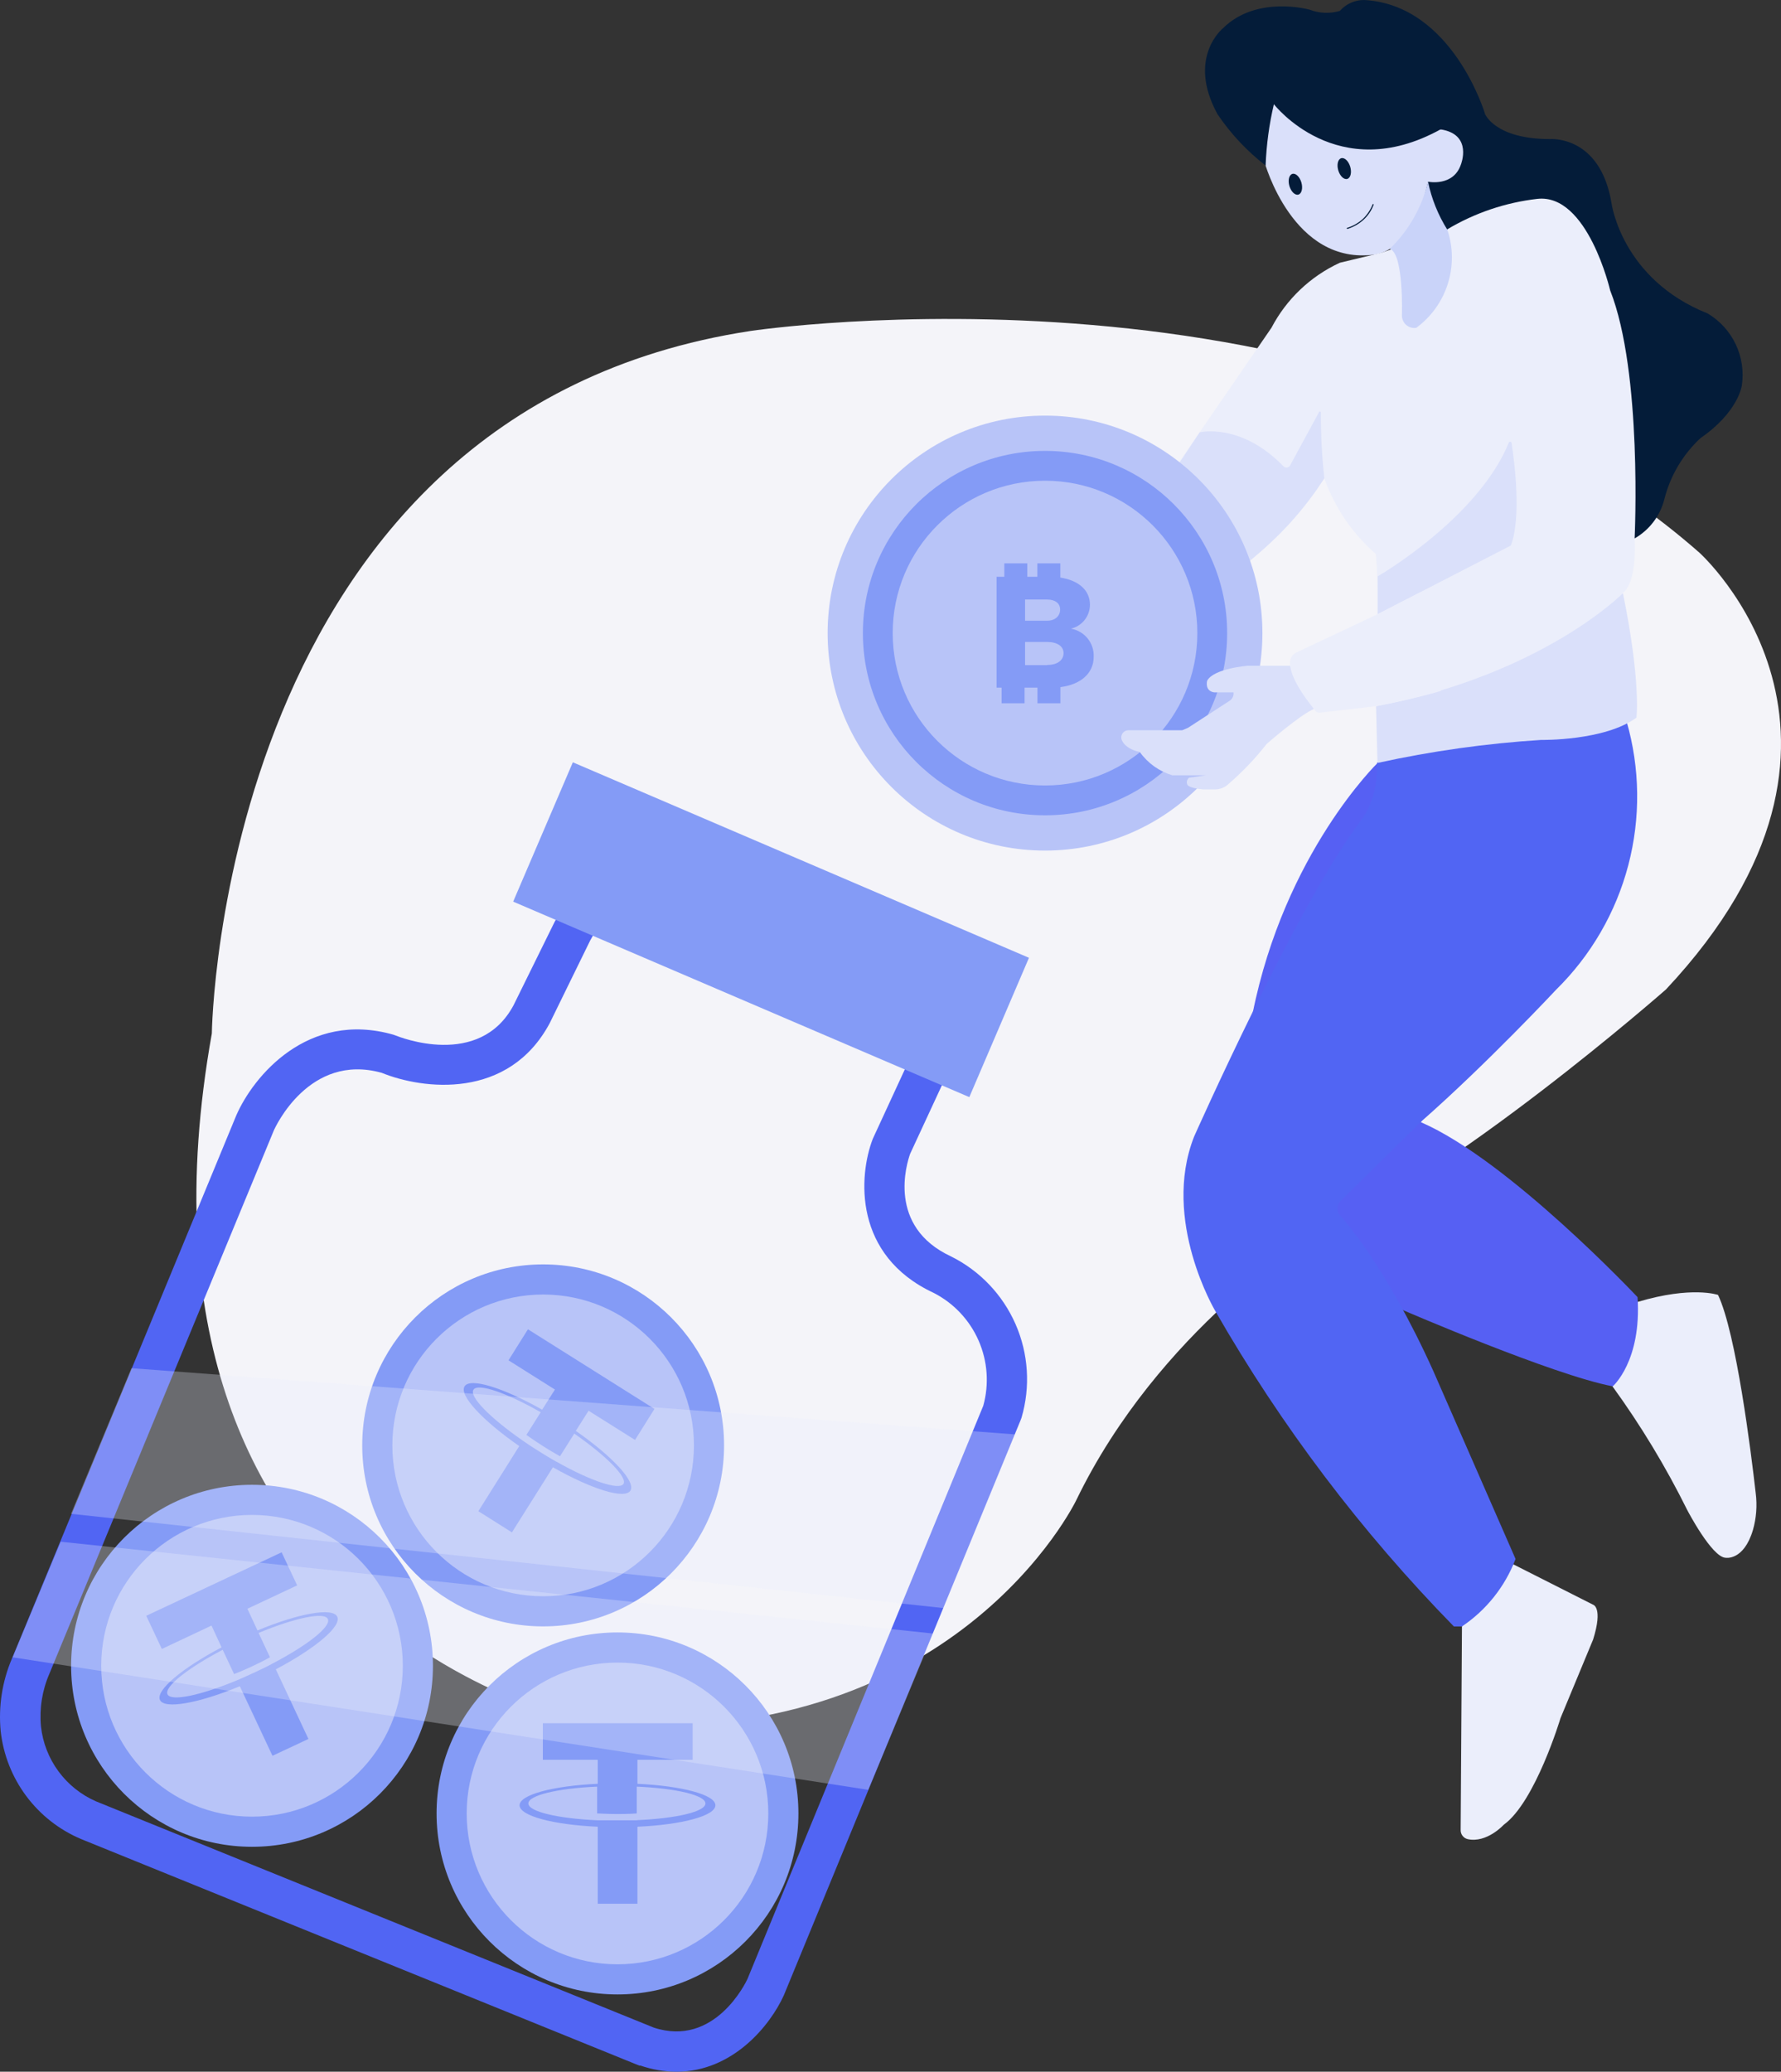 <svg width="166" height="193" viewBox="0 0 166 193" fill="none" xmlns="http://www.w3.org/2000/svg">
<rect x="0" y="0" width="166" height="193" fill="#333333" stroke="none"/>
<path d="M69.957 30.832C69.957 30.832 125.42 22.467 158.395 51.487C158.395 51.487 177.427 68.555 155.277 92.177C155.277 92.177 135.1 109.902 122.302 115.15C122.302 115.15 108.021 123.844 100.313 139.758C100.313 139.758 88.989 163.389 55.188 160.6C55.188 160.6 9.735 152.226 19.744 96.279C19.744 96.298 20.429 38.38 69.957 30.832Z" fill="#F4F4F9"/>
<path d="M138.424 10.637C138.424 10.637 139.362 12.956 144.461 12.956C144.461 12.956 149.155 12.553 150.207 18.946C150.207 18.946 151.146 26.006 159.155 29.198C160.298 29.874 161.212 30.876 161.781 32.076C162.35 33.275 162.547 34.618 162.347 35.93C162.347 35.93 162.019 38.39 158.498 40.812C156.848 42.346 155.677 44.326 155.127 46.511C154.934 47.272 154.591 47.987 154.117 48.612C153.643 49.238 153.047 49.762 152.367 50.154H143.231L132.386 19.237L129.494 10.938L138.424 10.637Z" fill="#041C39"/>
<path d="M117.852 15.069C117.852 15.069 120.481 24.805 128.18 23.706C128.18 23.706 131.673 23.49 133.1 16.928C133.1 16.928 135.447 17.416 136.161 15.341C136.161 15.341 137.306 12.524 134.283 12.055L117.87 8.3C117.87 8.3 117.035 12.891 117.852 15.069Z" fill="#DAE0FA"/>
<path d="M118.734 9.708C118.734 9.708 124.64 17.36 134.264 12.055L138.424 10.637C138.424 10.637 135.41 0.46 127.156 0C126.727 -0.004 126.302 0.084 125.91 0.259C125.518 0.434 125.168 0.692 124.884 1.014C123.959 1.29 122.968 1.25 122.067 0.901C122.067 0.901 117.138 -0.479 114.002 2.62C114.002 2.62 110.584 5.333 113.476 10.637C114.71 12.46 116.225 14.077 117.964 15.425C118.035 13.499 118.293 11.584 118.734 9.708Z" fill="#041C39"/>
<path d="M128.8 23.537L124.884 24.476C122.149 25.736 119.907 27.865 118.509 30.532L107.298 46.84L103.852 52.257L110.913 57.017L117.485 51.383C119.807 49.425 121.812 47.12 123.429 44.549C124.396 47.277 126.052 49.709 128.236 51.609C128.396 53.391 128.453 55.181 128.405 56.97C128.405 56.97 128.236 66.358 128.349 71.052C128.349 71.052 134.743 69.466 139.616 68.48C139.616 68.48 150.611 67.982 152.47 66.837C152.47 66.837 153.014 65.091 151.212 55.242C151.212 55.242 152.554 54.754 152.357 50.135C152.357 50.135 153.108 34.719 150.076 27.049C150.076 27.049 147.982 18.026 143.306 18.524C140.317 18.865 137.436 19.841 134.856 21.387L128.8 23.537Z" fill="#EBEEFB"/>
<path d="M140.893 41.31C141.146 42.953 141.832 48.173 140.818 50.82L128.405 57.214V53.693C128.405 53.693 137.691 48.351 140.611 41.282C140.613 41.263 140.619 41.245 140.627 41.229C140.636 41.212 140.648 41.198 140.663 41.186C140.677 41.174 140.693 41.165 140.711 41.16C140.729 41.155 140.748 41.153 140.766 41.155C140.785 41.157 140.803 41.162 140.819 41.171C140.835 41.18 140.85 41.192 140.862 41.206C140.873 41.22 140.882 41.237 140.888 41.255C140.893 41.273 140.895 41.291 140.893 41.31Z" fill="#DAE0FA"/>
<path d="M133.1 16.928C133.429 18.516 134.04 20.032 134.903 21.406C135.451 23.04 135.465 24.805 134.943 26.447C134.422 28.089 133.392 29.523 132.001 30.541C131.836 30.567 131.667 30.556 131.507 30.511C131.346 30.465 131.197 30.385 131.07 30.276C130.944 30.167 130.842 30.032 130.773 29.88C130.703 29.728 130.667 29.563 130.668 29.396C130.668 29.396 130.856 23.575 129.532 23.19C131.295 21.486 132.534 19.313 133.1 16.928Z" fill="#C9D3F9"/>
<path d="M111.814 40.277C111.814 40.277 115.645 39.338 119.617 43.431C119.658 43.478 119.71 43.514 119.768 43.536C119.827 43.559 119.889 43.566 119.951 43.559C120.013 43.551 120.072 43.529 120.124 43.494C120.175 43.459 120.217 43.411 120.246 43.356L122.922 38.427C122.922 38.403 122.932 38.379 122.949 38.361C122.967 38.343 122.991 38.334 123.016 38.334C123.041 38.334 123.065 38.343 123.082 38.361C123.1 38.379 123.11 38.403 123.11 38.427C123.101 40.476 123.211 42.523 123.438 44.558C121.788 47.105 119.788 49.406 117.495 51.393L110.922 57.026L103.862 52.266L111.814 40.277Z" fill="#DAE0FA"/>
<path d="M107.035 70.217H110.115C111.016 70.03 111.899 69.763 112.753 69.419L113.063 69.194L111.974 69.485C110.815 69.711 109.631 69.787 108.453 69.71L105.636 69.888L106.2 70.057L107.035 70.217Z" fill="#728CFC"/>
<path d="M141.062 145.738L148.489 149.494C148.489 149.494 149.428 149.738 148.489 152.733L145.447 160.065C145.447 160.065 143.109 167.858 140.161 169.989C140.161 169.989 138.583 171.726 136.79 171.331C136.601 171.284 136.433 171.174 136.315 171.018C136.197 170.863 136.136 170.672 136.142 170.477L136.264 151.493L141.062 145.738Z" fill="#EBEEFB"/>
<path d="M150.292 129.149C152.935 132.793 155.269 136.653 157.268 140.687C157.268 140.687 159.559 145.081 160.836 145.119C160.836 145.119 162.516 145.428 163.38 142.546C163.702 141.427 163.791 140.255 163.643 139.101C163.211 135.289 161.822 124.182 160.131 120.633C160.131 120.633 157.7 119.77 152.62 121.291L150.292 129.149Z" fill="#EBEEFB"/>
<path d="M128.405 71.071C128.405 71.071 119.748 79.455 116.753 94.402C116.753 94.402 115.974 112.165 130.837 122.079C130.837 122.079 144.789 128.107 150.32 129.149C150.32 129.149 153.024 126.802 152.629 120.84C152.629 120.84 140.639 108.09 132.433 104.541L133.522 102.842C133.522 102.842 149.606 77.136 146.376 71.559C146.348 71.559 142.489 70.301 128.405 71.071Z" fill="#5660F3"/>
<path d="M151.606 67.194C152.867 71.568 152.923 76.202 151.766 80.605C150.609 85.008 148.283 89.016 145.034 92.205C145.034 92.205 138.63 99.068 132.396 104.541L124.959 111.864C124.864 111.957 124.788 112.068 124.736 112.191C124.685 112.313 124.658 112.445 124.658 112.578C124.658 112.711 124.685 112.843 124.736 112.965C124.788 113.088 124.864 113.199 124.959 113.291C124.959 113.291 129.109 117.77 133.597 127.731L141.259 145.231C140.284 147.796 138.535 149.995 136.255 151.522H135.513C126.889 142.709 119.418 132.838 113.279 122.145C113.279 122.145 108.237 113.695 111.289 105.903C111.289 105.903 120.931 84.225 126.753 76.564C127.557 75.499 128.072 74.244 128.246 72.921C128.322 72.298 128.357 71.671 128.349 71.043L139.616 68.471C139.616 68.471 147.606 69.522 151.606 67.194Z" fill="#5165F3"/>
<path d="M128.405 71.071C133.426 69.97 138.523 69.254 143.653 68.931C143.653 68.931 149.559 69.034 152.526 66.856C152.526 66.856 152.958 63.514 151.268 55.261C151.268 55.261 143.813 62.837 128.255 65.795L128.405 71.071Z" fill="#DAE0FA"/>
<path d="M63.047 193C61.906 192.991 60.774 192.798 59.695 192.427H59.582L7.575 171.331C5.541 170.476 3.773 169.093 2.452 167.325C1.132 165.557 0.307 163.469 0.064 161.276C-0.158 158.974 0.201 156.654 1.106 154.526L22.025 103.903C23.602 100.288 28.673 94.111 36.672 96.392L36.879 96.467C37.189 96.589 44.672 99.603 47.864 93.651L51.686 85.896L54.221 81.371L89.618 97.162L84.83 107.489C84.52 108.362 82.642 114.258 88.642 117.047C91.326 118.381 93.456 120.617 94.658 123.363C95.86 126.11 96.056 129.191 95.214 132.068L95.13 132.294L73.065 185.865C71.807 188.663 68.314 193 63.047 193ZM60.934 188.888C66.633 190.766 69.544 184.625 69.666 184.363L91.646 130.961C92.205 128.944 92.05 126.797 91.208 124.881C90.367 122.965 88.89 121.399 87.027 120.445C79.515 116.953 80.022 109.536 81.346 106.1L81.393 105.997L84.614 99.021L55.836 86.14L55 87.633L51.244 95.303C47.404 102.504 39.386 101.499 35.574 99.941C28.814 98.063 25.649 105.02 25.518 105.321L4.599 155.934C3.93 157.476 3.662 159.162 3.819 160.835C3.984 162.346 4.545 163.786 5.446 165.011C6.346 166.236 7.553 167.202 8.946 167.811L60.934 188.888Z" fill="#5165F3"/>
<path d="M97.402 79.239C108.592 79.239 117.664 70.168 117.664 58.979C117.664 47.789 108.592 38.718 97.402 38.718C86.212 38.718 77.14 47.789 77.14 58.979C77.14 70.168 86.212 79.239 97.402 79.239Z" fill="#B8C4F8"/>
<path d="M97.402 75.953C106.777 75.953 114.378 68.354 114.378 58.979C114.378 49.604 106.777 42.004 97.402 42.004C88.026 42.004 80.426 49.604 80.426 58.979C80.426 68.354 88.026 75.953 97.402 75.953Z" fill="#849BF6"/>
<path d="M97.402 73.174C105.243 73.174 111.599 66.819 111.599 58.979C111.599 51.139 105.243 44.783 97.402 44.783C89.561 44.783 83.205 51.139 83.205 58.979C83.205 66.819 89.561 73.174 97.402 73.174Z" fill="#B8C4F8"/>
<path d="M120.255 62.021H116.265C116.265 62.021 113.082 62.284 112.509 63.429C112.509 63.429 112.265 64.368 113.166 64.499H114.969C114.988 64.644 114.968 64.791 114.91 64.925C114.852 65.059 114.759 65.174 114.641 65.26L110.725 67.804L110.19 68.029H105.186C105.065 68.028 104.947 68.058 104.843 68.118C104.739 68.178 104.653 68.266 104.594 68.37C104.536 68.475 104.506 68.594 104.51 68.714C104.513 68.834 104.549 68.951 104.613 69.053C104.613 69.053 104.904 69.766 106.237 70.057C106.979 71.097 108.046 71.86 109.27 72.226H112.387L110.829 72.451C110.736 72.522 110.669 72.62 110.638 72.732C110.608 72.844 110.615 72.964 110.66 73.071C110.66 73.071 110.66 73.4 112.124 73.54H113.242C113.659 73.543 114.064 73.4 114.387 73.137C115.739 71.983 116.972 70.697 118.068 69.297C118.068 69.297 121.232 66.537 122.471 66.048L120.255 62.021Z" fill="#DAE0FA"/>
<path d="M128.405 57.214L120.837 60.782C120.648 60.867 120.489 61.008 120.382 61.185C120.275 61.363 120.224 61.569 120.237 61.777C120.237 62.537 120.725 63.936 122.631 66.246C122.672 66.295 122.724 66.334 122.782 66.36C122.841 66.386 122.905 66.398 122.969 66.396L128.208 65.795C128.208 65.795 131.964 65.091 134.311 64.359L132.339 55.195L128.405 57.214Z" fill="#EBEEFB"/>
<path d="M95.906 89.227L53.392 71.015L47.831 83.995L90.346 102.206L95.906 89.227Z" fill="#849BF6"/>
<path d="M57.554 185.799C66.867 185.799 74.417 178.25 74.417 168.937C74.417 159.625 66.867 152.075 57.554 152.075C48.241 152.075 40.691 159.625 40.691 168.937C40.691 178.25 48.241 185.799 57.554 185.799Z" fill="#849BF6"/>
<path d="M57.554 182.992C65.317 182.992 71.61 176.699 71.61 168.937C71.61 161.175 65.317 154.883 57.554 154.883C49.791 154.883 43.498 161.175 43.498 168.937C43.498 176.699 49.791 182.992 57.554 182.992Z" fill="#B8C4F8"/>
<path fill-rule="evenodd" clip-rule="evenodd" d="M59.413 169.576C59.31 169.576 58.775 169.576 57.535 169.576C56.596 169.576 55.911 169.576 55.657 169.576C51.986 169.407 49.245 168.768 49.245 168.008C49.245 167.247 51.986 166.599 55.657 166.44V168.937C55.901 168.937 56.596 168.994 57.535 168.994C58.681 168.994 59.244 168.947 59.347 168.937V166.44C63.019 166.599 65.751 167.238 65.751 168.008C65.751 168.778 63.019 169.407 59.347 169.566L59.413 169.576ZM59.413 166.177V163.943H64.558V160.535H50.596V163.943H55.714V166.177C51.554 166.365 48.428 167.191 48.428 168.177C48.428 169.163 51.554 169.989 55.714 170.177V177.349H59.413V170.177C63.563 169.989 66.68 169.163 66.68 168.177C66.68 167.191 63.563 166.374 59.413 166.177Z" fill="#849BF6"/>
<path d="M23.49 172.045C32.803 172.045 40.353 164.496 40.353 155.183C40.353 145.871 32.803 138.321 23.49 138.321C14.177 138.321 6.627 145.871 6.627 155.183C6.627 164.496 14.177 172.045 23.49 172.045Z" fill="#849BF6"/>
<path d="M23.49 169.238C31.253 169.238 37.545 162.945 37.545 155.183C37.545 147.421 31.253 141.128 23.49 141.128C15.727 141.128 9.434 147.421 9.434 155.183C9.434 162.945 15.727 169.238 23.49 169.238Z" fill="#B8C4F8"/>
<path fill-rule="evenodd" clip-rule="evenodd" d="M25.433 154.958C25.349 155.014 24.87 155.268 23.79 155.775C22.927 156.178 22.307 156.441 22.091 156.535C18.692 157.943 15.941 158.535 15.612 157.84C15.284 157.145 17.49 155.408 20.758 153.69L21.819 155.953C22.044 155.868 22.682 155.615 23.546 155.211C24.579 154.723 25.077 154.441 25.161 154.385L24.1 152.122C27.49 150.714 30.241 150.132 30.56 150.827C30.879 151.522 28.682 153.258 25.433 154.958ZM23.997 151.888L23.058 149.869L27.696 147.691L26.25 144.612L13.631 150.526L15.086 153.615L19.715 151.437L20.654 153.465C16.974 155.399 14.495 157.474 14.908 158.366C15.321 159.258 18.514 158.676 22.354 157.089L25.396 163.567L28.748 161.999L25.706 155.512C29.377 153.578 31.856 151.503 31.433 150.611C31.011 149.719 27.837 150.301 24.006 151.888H23.997Z" fill="#849BF6"/>
<path d="M50.625 151.512C59.938 151.512 67.488 143.963 67.488 134.65C67.488 125.338 59.938 117.789 50.625 117.789C41.312 117.789 33.762 125.338 33.762 134.65C33.762 143.963 41.312 151.512 50.625 151.512Z" fill="#849BF6"/>
<path d="M50.625 148.705C58.387 148.705 64.68 142.412 64.68 134.65C64.68 126.888 58.387 120.596 50.625 120.596C42.862 120.596 36.569 126.888 36.569 134.65C36.569 142.412 42.862 148.705 50.625 148.705Z" fill="#B8C4F8"/>
<path fill-rule="evenodd" clip-rule="evenodd" d="M51.855 136.171C51.77 136.124 51.291 135.861 50.287 135.232C49.479 134.735 48.925 134.35 48.728 134.209C45.705 132.115 43.724 130.116 44.127 129.468C44.531 128.82 47.198 129.74 50.399 131.562L49.066 133.674C49.263 133.815 49.827 134.218 50.625 134.725C51.564 135.326 52.099 135.589 52.193 135.664L53.526 133.552C56.54 135.646 58.512 137.645 58.108 138.246C57.704 138.847 55.047 137.974 51.855 136.162V136.171ZM53.667 133.298L54.859 131.421L59.188 134.143L61 131.252L49.207 123.835L47.395 126.726L51.723 129.449L50.531 131.327C46.916 129.28 43.827 128.313 43.301 129.149C42.775 129.984 44.982 132.341 48.399 134.716L44.587 140.781L47.714 142.753L51.535 136.688C55.15 138.734 58.23 139.701 58.756 138.866C59.282 138.03 57.075 135.674 53.667 133.298Z" fill="#849BF6"/>
<path opacity="0.3" d="M87.994 149.813L6.617 141.025L12.251 127.459L94.623 133.627L87.994 149.813Z" fill="#EBEEFB"/>
<path opacity="0.3" d="M80.924 166.74L1.181 154.394L5.66 143.626L86.989 152.179L80.924 166.74Z" fill="#EBEEFB"/>
<path d="M99.815 58.566C100.32 58.449 100.77 58.164 101.093 57.758C101.415 57.353 101.59 56.849 101.59 56.331C101.59 54.998 100.547 54.069 98.829 53.806V52.482H96.688V53.731H95.749V52.482H93.609V53.731H92.886V64.058H93.355V65.513H95.496V64.058H96.698V65.513H98.838V64.011C100.716 63.776 101.937 62.734 101.937 61.194C101.966 60.573 101.766 59.962 101.375 59.477C100.984 58.993 100.429 58.668 99.815 58.566ZM95.543 55.852H97.599C98.35 55.852 98.81 56.2 98.81 56.791C98.81 57.383 98.35 57.824 97.599 57.824H95.543V55.852ZM97.599 61.964H95.543V59.805H97.599C98.538 59.805 99.13 60.199 99.13 60.847C99.13 61.495 98.566 61.946 97.618 61.946L97.599 61.964Z" fill="#849BF6"/>
<path d="M121.019 18.128C121.328 18.038 121.452 17.533 121.297 17C121.142 16.468 120.766 16.109 120.457 16.199C120.149 16.288 120.024 16.793 120.179 17.326C120.335 17.858 120.711 18.218 121.019 18.128Z" fill="#041C39"/>
<path d="M125.573 16.669C125.882 16.579 126.006 16.074 125.851 15.541C125.696 15.008 125.32 14.65 125.011 14.739C124.703 14.829 124.578 15.334 124.733 15.867C124.889 16.399 125.265 16.758 125.573 16.669Z" fill="#041C39"/>
<path d="M125.588 21.274C126.126 21.105 126.622 20.823 127.044 20.448C127.454 20.059 127.775 19.585 127.983 19.059C127.786 19.591 127.464 20.067 127.044 20.448C126.622 20.828 126.122 21.11 125.579 21.274H125.588Z" fill="#041C39" stroke="#041C39" stroke-width="0.1" stroke-linejoin="round"/>
</svg>
